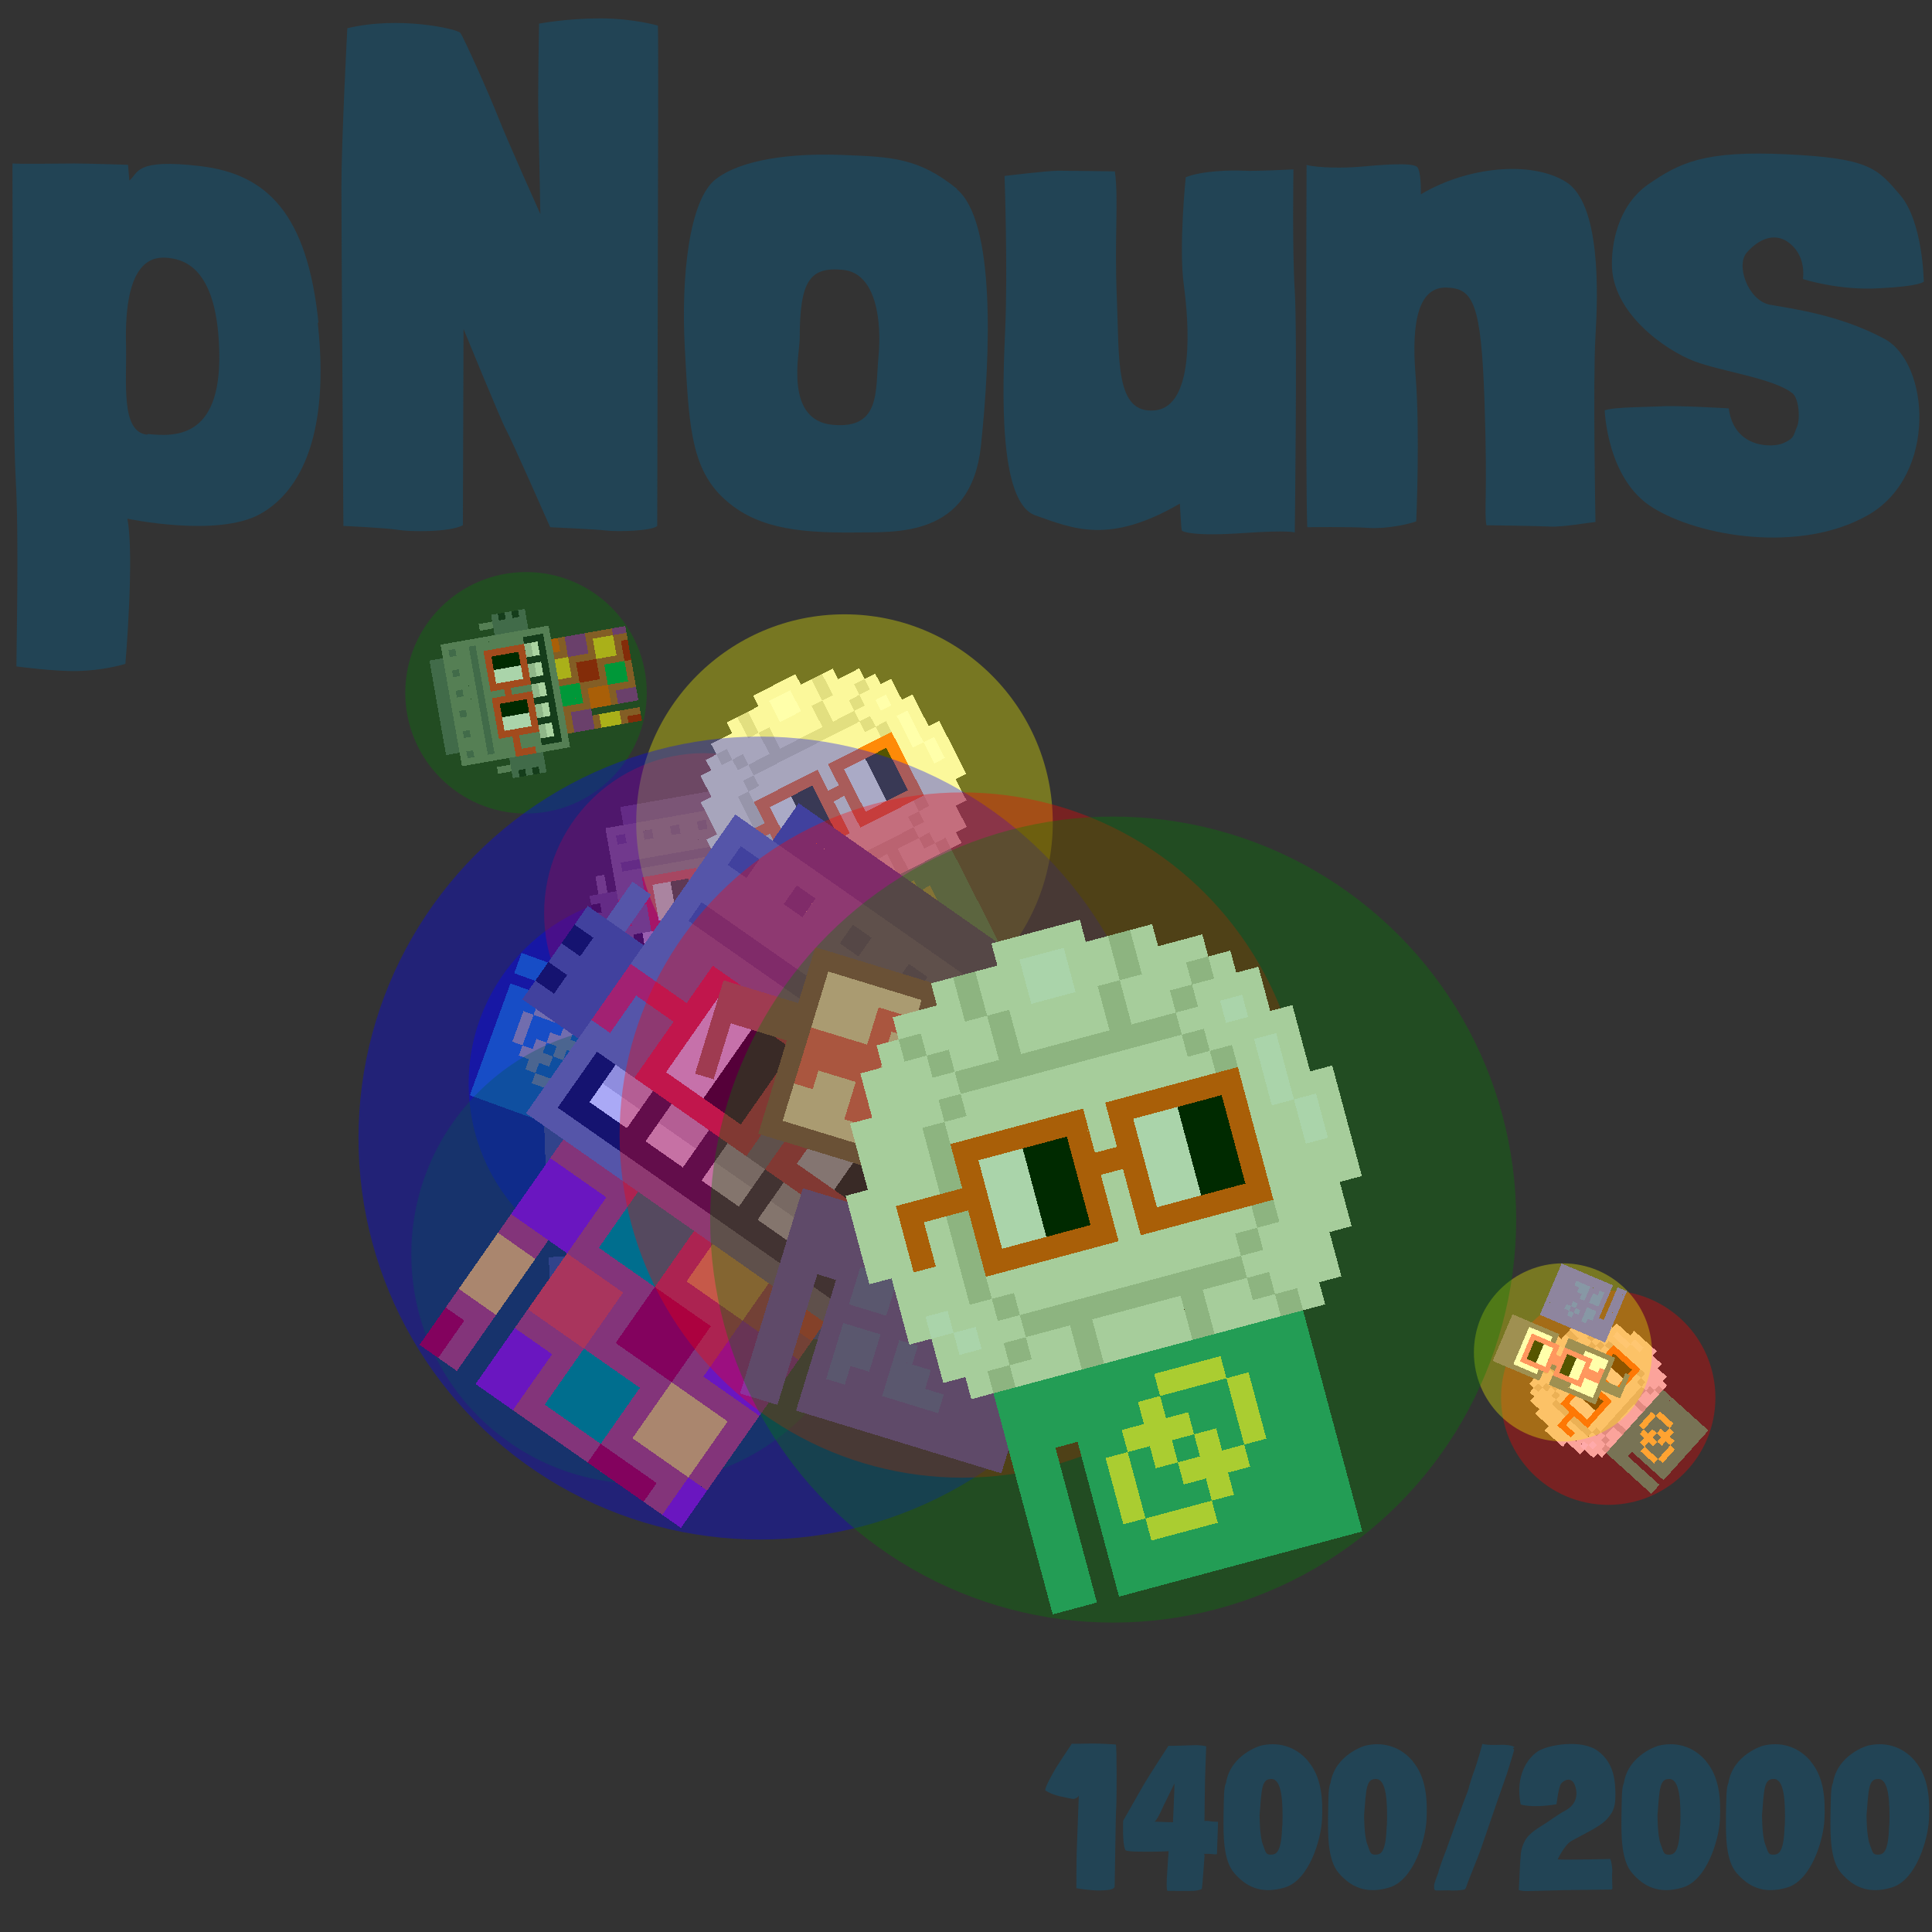 <svg viewBox="0 0 1024 1024"  xmlns="http://www.w3.org/2000/svg">
<rect x="0" y="0" width="1024" height="1024" fill="#333333" stroke="none"/>
<defs>
<g id="nouns1400" transform="scale(3.2)" shape-rendering="crispEdges">
<rect width="140" height="10" x="90" y="210" fill="#34ac80" /><rect width="140" height="10" x="90" y="220" fill="#34ac80" /><rect width="140" height="10" x="90" y="230" fill="#34ac80" /><rect width="140" height="10" x="90" y="240" fill="#34ac80" /><rect width="20" height="10" x="90" y="250" fill="#34ac80" /><rect width="110" height="10" x="120" y="250" fill="#34ac80" /><rect width="20" height="10" x="90" y="260" fill="#34ac80" /><rect width="110" height="10" x="120" y="260" fill="#34ac80" /><rect width="20" height="10" x="90" y="270" fill="#34ac80" /><rect width="110" height="10" x="120" y="270" fill="#34ac80" /><rect width="20" height="10" x="90" y="280" fill="#34ac80" /><rect width="110" height="10" x="120" y="280" fill="#34ac80" /><rect width="20" height="10" x="90" y="290" fill="#34ac80" /><rect width="110" height="10" x="120" y="290" fill="#34ac80" /><rect width="20" height="10" x="90" y="300" fill="#34ac80" /><rect width="110" height="10" x="120" y="300" fill="#34ac80" /><rect width="20" height="10" x="90" y="310" fill="#34ac80" /><rect width="110" height="10" x="120" y="310" fill="#34ac80" /><rect width="30" height="10" x="160" y="230" fill="#fff449" /><rect width="10" height="10" x="150" y="240" fill="#fff449" /><rect width="10" height="10" x="190" y="240" fill="#fff449" /><rect width="30" height="10" x="140" y="250" fill="#fff449" /><rect width="10" height="10" x="190" y="250" fill="#fff449" /><rect width="10" height="10" x="130" y="260" fill="#fff449" /><rect width="10" height="10" x="150" y="260" fill="#fff449" /><rect width="10" height="10" x="170" y="260" fill="#fff449" /><rect width="10" height="10" x="190" y="260" fill="#fff449" /><rect width="10" height="10" x="130" y="270" fill="#fff449" /><rect width="30" height="10" x="160" y="270" fill="#fff449" /><rect width="10" height="10" x="130" y="280" fill="#fff449" /><rect width="10" height="10" x="170" y="280" fill="#fff449" /><rect width="30" height="10" x="140" y="290" fill="#fff449" /><rect width="40" height="10" x="140" y="30" fill="#f9f5e9" /><rect width="10" height="10" x="110" y="40" fill="#f9f5e9" /><rect width="10" height="10" x="120" y="40" fill="#d4cfc0" /><rect width="20" height="10" x="130" y="40" fill="#f9f5e9" /><rect width="20" height="10" x="150" y="40" fill="#ffffff" /><rect width="20" height="10" x="170" y="40" fill="#f9f5e9" /><rect width="10" height="10" x="190" y="40" fill="#d4cfc0" /><rect width="10" height="10" x="200" y="40" fill="#f9f5e9" /><rect width="30" height="10" x="90" y="50" fill="#f9f5e9" /><rect width="10" height="10" x="120" y="50" fill="#d4cfc0" /><rect width="20" height="10" x="130" y="50" fill="#f9f5e9" /><rect width="20" height="10" x="150" y="50" fill="#ffffff" /><rect width="20" height="10" x="170" y="50" fill="#f9f5e9" /><rect width="10" height="10" x="190" y="50" fill="#d4cfc0" /><rect width="30" height="10" x="200" y="50" fill="#f9f5e9" /><rect width="10" height="10" x="80" y="60" fill="#f9f5e9" /><rect width="10" height="10" x="90" y="60" fill="#d4cfc0" /><rect width="30" height="10" x="100" y="60" fill="#f9f5e9" /><rect width="10" height="10" x="130" y="60" fill="#d4cfc0" /><rect width="40" height="10" x="140" y="60" fill="#f9f5e9" /><rect width="10" height="10" x="180" y="60" fill="#d4cfc0" /><rect width="30" height="10" x="190" y="60" fill="#f9f5e9" /><rect width="10" height="10" x="220" y="60" fill="#d4cfc0" /><rect width="10" height="10" x="230" y="60" fill="#f9f5e9" /><rect width="30" height="10" x="70" y="70" fill="#f9f5e9" /><rect width="10" height="10" x="100" y="70" fill="#d4cfc0" /><rect width="20" height="10" x="110" y="70" fill="#f9f5e9" /><rect width="10" height="10" x="130" y="70" fill="#d4cfc0" /><rect width="40" height="10" x="140" y="70" fill="#f9f5e9" /><rect width="10" height="10" x="180" y="70" fill="#d4cfc0" /><rect width="20" height="10" x="190" y="70" fill="#f9f5e9" /><rect width="10" height="10" x="210" y="70" fill="#d4cfc0" /><rect width="30" height="10" x="220" y="70" fill="#f9f5e9" /><rect width="40" height="10" x="70" y="80" fill="#f9f5e9" /><rect width="100" height="10" x="110" y="80" fill="#d4cfc0" /><rect width="20" height="10" x="210" y="80" fill="#f9f5e9" /><rect width="10" height="10" x="230" y="80" fill="#ffffff" /><rect width="10" height="10" x="240" y="80" fill="#f9f5e9" /><rect width="40" height="10" x="60" y="90" fill="#f9f5e9" /><rect width="10" height="10" x="100" y="90" fill="#d4cfc0" /><rect width="100" height="10" x="110" y="90" fill="#f9f5e9" /><rect width="10" height="10" x="210" y="90" fill="#d4cfc0" /><rect width="40" height="10" x="220" y="90" fill="#f9f5e9" /><rect width="30" height="10" x="60" y="100" fill="#f9f5e9" /><rect width="10" height="10" x="90" y="100" fill="#d4cfc0" /><rect width="120" height="10" x="100" y="100" fill="#f9f5e9" /><rect width="10" height="10" x="220" y="100" fill="#d4cfc0" /><rect width="10" height="10" x="230" y="100" fill="#f9f5e9" /><rect width="10" height="10" x="240" y="100" fill="#ffffff" /><rect width="10" height="10" x="250" y="100" fill="#f9f5e9" /><rect width="30" height="10" x="60" y="110" fill="#f9f5e9" /><rect width="10" height="10" x="90" y="110" fill="#d4cfc0" /><rect width="120" height="10" x="100" y="110" fill="#f9f5e9" /><rect width="10" height="10" x="220" y="110" fill="#d4cfc0" /><rect width="10" height="10" x="230" y="110" fill="#f9f5e9" /><rect width="10" height="10" x="240" y="110" fill="#ffffff" /><rect width="10" height="10" x="250" y="110" fill="#f9f5e9" /><rect width="40" height="10" x="50" y="120" fill="#f9f5e9" /><rect width="10" height="10" x="90" y="120" fill="#d4cfc0" /><rect width="120" height="10" x="100" y="120" fill="#f9f5e9" /><rect width="10" height="10" x="220" y="120" fill="#d4cfc0" /><rect width="10" height="10" x="230" y="120" fill="#f9f5e9" /><rect width="10" height="10" x="240" y="120" fill="#ffffff" /><rect width="20" height="10" x="250" y="120" fill="#f9f5e9" /><rect width="40" height="10" x="50" y="130" fill="#f9f5e9" /><rect width="10" height="10" x="90" y="130" fill="#d4cfc0" /><rect width="120" height="10" x="100" y="130" fill="#f9f5e9" /><rect width="10" height="10" x="220" y="130" fill="#d4cfc0" /><rect width="20" height="10" x="230" y="130" fill="#f9f5e9" /><rect width="10" height="10" x="250" y="130" fill="#ffffff" /><rect width="10" height="10" x="260" y="130" fill="#f9f5e9" /><rect width="40" height="10" x="50" y="140" fill="#f9f5e9" /><rect width="10" height="10" x="90" y="140" fill="#d4cfc0" /><rect width="120" height="10" x="100" y="140" fill="#f9f5e9" /><rect width="10" height="10" x="220" y="140" fill="#d4cfc0" /><rect width="20" height="10" x="230" y="140" fill="#f9f5e9" /><rect width="10" height="10" x="250" y="140" fill="#ffffff" /><rect width="10" height="10" x="260" y="140" fill="#f9f5e9" /><rect width="40" height="10" x="50" y="150" fill="#f9f5e9" /><rect width="10" height="10" x="90" y="150" fill="#d4cfc0" /><rect width="120" height="10" x="100" y="150" fill="#f9f5e9" /><rect width="10" height="10" x="220" y="150" fill="#d4cfc0" /><rect width="40" height="10" x="230" y="150" fill="#f9f5e9" /><rect width="30" height="10" x="60" y="160" fill="#f9f5e9" /><rect width="10" height="10" x="90" y="160" fill="#d4cfc0" /><rect width="120" height="10" x="100" y="160" fill="#f9f5e9" /><rect width="10" height="10" x="220" y="160" fill="#d4cfc0" /><rect width="40" height="10" x="230" y="160" fill="#f9f5e9" /><rect width="30" height="10" x="60" y="170" fill="#f9f5e9" /><rect width="10" height="10" x="90" y="170" fill="#d4cfc0" /><rect width="120" height="10" x="100" y="170" fill="#f9f5e9" /><rect width="10" height="10" x="220" y="170" fill="#d4cfc0" /><rect width="30" height="10" x="230" y="170" fill="#f9f5e9" /><rect width="10" height="10" x="60" y="180" fill="#f9f5e9" /><rect width="10" height="10" x="70" y="180" fill="#ffffff" /><rect width="20" height="10" x="80" y="180" fill="#f9f5e9" /><rect width="10" height="10" x="100" y="180" fill="#d4cfc0" /><rect width="100" height="10" x="110" y="180" fill="#f9f5e9" /><rect width="10" height="10" x="210" y="180" fill="#d4cfc0" /><rect width="40" height="10" x="220" y="180" fill="#f9f5e9" /><rect width="10" height="10" x="70" y="190" fill="#f9f5e9" /><rect width="10" height="10" x="80" y="190" fill="#ffffff" /><rect width="20" height="10" x="90" y="190" fill="#f9f5e9" /><rect width="100" height="10" x="110" y="190" fill="#d4cfc0" /><rect width="40" height="10" x="210" y="190" fill="#f9f5e9" /><rect width="30" height="10" x="70" y="200" fill="#f9f5e9" /><rect width="10" height="10" x="100" y="200" fill="#d4cfc0" /><rect width="20" height="10" x="110" y="200" fill="#f9f5e9" /><rect width="10" height="10" x="130" y="200" fill="#d4cfc0" /><rect width="40" height="10" x="140" y="200" fill="#f9f5e9" /><rect width="10" height="10" x="180" y="200" fill="#d4cfc0" /><rect width="20" height="10" x="190" y="200" fill="#f9f5e9" /><rect width="10" height="10" x="210" y="200" fill="#d4cfc0" /><rect width="30" height="10" x="220" y="200" fill="#f9f5e9" /><rect width="10" height="10" x="80" y="210" fill="#f9f5e9" /><rect width="10" height="10" x="90" y="210" fill="#d4cfc0" /><rect width="30" height="10" x="100" y="210" fill="#f9f5e9" /><rect width="10" height="10" x="130" y="210" fill="#d4cfc0" /><rect width="40" height="10" x="140" y="210" fill="#f9f5e9" /><rect width="10" height="10" x="180" y="210" fill="#d4cfc0" /><rect width="30" height="10" x="190" y="210" fill="#f9f5e9" /><rect width="10" height="10" x="220" y="210" fill="#d4cfc0" /><rect width="10" height="10" x="230" y="210" fill="#f9f5e9" /><rect width="60" height="10" x="100" y="110" fill="#fe500c" /><rect width="60" height="10" x="170" y="110" fill="#fe500c" /><rect width="10" height="10" x="100" y="120" fill="#fe500c" /><rect width="20" height="10" x="110" y="120" fill="#ffffff" /><rect width="20" height="10" x="130" y="120" fill="#000000" /><rect width="10" height="10" x="150" y="120" fill="#fe500c" /><rect width="10" height="10" x="170" y="120" fill="#fe500c" /><rect width="20" height="10" x="180" y="120" fill="#ffffff" /><rect width="20" height="10" x="200" y="120" fill="#000000" /><rect width="10" height="10" x="220" y="120" fill="#fe500c" /><rect width="40" height="10" x="70" y="130" fill="#fe500c" /><rect width="20" height="10" x="110" y="130" fill="#ffffff" /><rect width="20" height="10" x="130" y="130" fill="#000000" /><rect width="30" height="10" x="150" y="130" fill="#fe500c" /><rect width="20" height="10" x="180" y="130" fill="#ffffff" /><rect width="20" height="10" x="200" y="130" fill="#000000" /><rect width="10" height="10" x="220" y="130" fill="#fe500c" /><rect width="10" height="10" x="70" y="140" fill="#fe500c" /><rect width="10" height="10" x="100" y="140" fill="#fe500c" /><rect width="20" height="10" x="110" y="140" fill="#ffffff" /><rect width="20" height="10" x="130" y="140" fill="#000000" /><rect width="10" height="10" x="150" y="140" fill="#fe500c" /><rect width="10" height="10" x="170" y="140" fill="#fe500c" /><rect width="20" height="10" x="180" y="140" fill="#ffffff" /><rect width="20" height="10" x="200" y="140" fill="#000000" /><rect width="10" height="10" x="220" y="140" fill="#fe500c" /><rect width="10" height="10" x="70" y="150" fill="#fe500c" /><rect width="10" height="10" x="100" y="150" fill="#fe500c" /><rect width="20" height="10" x="110" y="150" fill="#ffffff" /><rect width="20" height="10" x="130" y="150" fill="#000000" /><rect width="10" height="10" x="150" y="150" fill="#fe500c" /><rect width="10" height="10" x="170" y="150" fill="#fe500c" /><rect width="20" height="10" x="180" y="150" fill="#ffffff" /><rect width="20" height="10" x="200" y="150" fill="#000000" /><rect width="10" height="10" x="220" y="150" fill="#fe500c" /><rect width="60" height="10" x="100" y="160" fill="#fe500c" /><rect width="60" height="10" x="170" y="160" fill="#fe500c" />
</g>
<g id="nouns1401" transform="scale(3.2)" shape-rendering="crispEdges">
<rect width="140" height="10" x="90" y="210" fill="#c54e38" /><rect width="140" height="10" x="90" y="220" fill="#c54e38" /><rect width="140" height="10" x="90" y="230" fill="#c54e38" /><rect width="140" height="10" x="90" y="240" fill="#c54e38" /><rect width="20" height="10" x="90" y="250" fill="#c54e38" /><rect width="110" height="10" x="120" y="250" fill="#c54e38" /><rect width="20" height="10" x="90" y="260" fill="#c54e38" /><rect width="110" height="10" x="120" y="260" fill="#c54e38" /><rect width="20" height="10" x="90" y="270" fill="#c54e38" /><rect width="110" height="10" x="120" y="270" fill="#c54e38" /><rect width="20" height="10" x="90" y="280" fill="#c54e38" /><rect width="110" height="10" x="120" y="280" fill="#c54e38" /><rect width="20" height="10" x="90" y="290" fill="#c54e38" /><rect width="110" height="10" x="120" y="290" fill="#c54e38" /><rect width="20" height="10" x="90" y="300" fill="#c54e38" /><rect width="110" height="10" x="120" y="300" fill="#c54e38" /><rect width="20" height="10" x="90" y="310" fill="#c54e38" /><rect width="110" height="10" x="120" y="310" fill="#c54e38" /><rect width="30" height="10" x="130" y="210" fill="#00a556" /><rect width="30" height="10" x="170" y="210" fill="#ffc925" /><rect width="20" height="10" x="210" y="210" fill="#fe500c" /><rect width="30" height="10" x="90" y="220" fill="#9f21a0" /><rect width="30" height="10" x="130" y="220" fill="#00a556" /><rect width="30" height="10" x="170" y="220" fill="#ffc925" /><rect width="30" height="10" x="90" y="230" fill="#9f21a0" /><rect width="30" height="10" x="130" y="230" fill="#00a556" /><rect width="30" height="10" x="200" y="230" fill="#9f21a0" /><rect width="30" height="10" x="90" y="240" fill="#9f21a0" /><rect width="30" height="10" x="160" y="240" fill="#c5030e" /><rect width="30" height="10" x="200" y="240" fill="#9f21a0" /><rect width="30" height="10" x="120" y="250" fill="#fe500c" /><rect width="30" height="10" x="160" y="250" fill="#c5030e" /><rect width="30" height="10" x="200" y="250" fill="#9f21a0" /><rect width="20" height="10" x="90" y="260" fill="#ffc925" /><rect width="30" height="10" x="120" y="260" fill="#fe500c" /><rect width="30" height="10" x="160" y="260" fill="#c5030e" /><rect width="20" height="10" x="90" y="270" fill="#ffc925" /><rect width="30" height="10" x="120" y="270" fill="#fe500c" /><rect width="30" height="10" x="190" y="270" fill="#ffc925" /><rect width="20" height="10" x="90" y="280" fill="#ffc925" /><rect width="30" height="10" x="150" y="280" fill="#00a556" /><rect width="30" height="10" x="190" y="280" fill="#ffc925" /><rect width="20" height="10" x="120" y="290" fill="#9f21a0" /><rect width="30" height="10" x="150" y="290" fill="#00a556" /><rect width="30" height="10" x="190" y="290" fill="#ffc925" /><rect width="10" height="10" x="90" y="300" fill="#c5030e" /><rect width="20" height="10" x="120" y="300" fill="#9f21a0" /><rect width="30" height="10" x="150" y="300" fill="#00a556" /><rect width="10" height="10" x="220" y="300" fill="#9f21a0" /><rect width="10" height="10" x="90" y="310" fill="#c5030e" /><rect width="20" height="10" x="120" y="310" fill="#9f21a0" /><rect width="30" height="10" x="180" y="310" fill="#c5030e" /><rect width="10" height="10" x="220" y="310" fill="#9f21a0" /><rect width="140" height="10" x="90" y="30" fill="#62616d" /><rect width="140" height="10" x="90" y="40" fill="#62616d" /><rect width="180" height="10" x="70" y="50" fill="#807f7e" /><rect width="10" height="10" x="70" y="60" fill="#807f7e" /><rect width="10" height="10" x="80" y="60" fill="#62616d" /><rect width="20" height="10" x="90" y="60" fill="#807f7e" /><rect width="10" height="10" x="110" y="60" fill="#62616d" /><rect width="20" height="10" x="120" y="60" fill="#807f7e" /><rect width="10" height="10" x="140" y="60" fill="#62616d" /><rect width="20" height="10" x="150" y="60" fill="#807f7e" /><rect width="10" height="10" x="170" y="60" fill="#62616d" /><rect width="20" height="10" x="180" y="60" fill="#807f7e" /><rect width="10" height="10" x="200" y="60" fill="#62616d" /><rect width="20" height="10" x="210" y="60" fill="#807f7e" /><rect width="10" height="10" x="230" y="60" fill="#62616d" /><rect width="10" height="10" x="240" y="60" fill="#807f7e" /><rect width="180" height="10" x="70" y="70" fill="#807f7e" /><rect width="180" height="10" x="70" y="80" fill="#807f7e" /><rect width="10" height="10" x="70" y="90" fill="#807f7e" /><rect width="160" height="10" x="80" y="90" fill="#62616d" /><rect width="10" height="10" x="240" y="90" fill="#807f7e" /><rect width="10" height="10" x="50" y="100" fill="#807f7e" /><rect width="180" height="10" x="70" y="100" fill="#807f7e" /><rect width="10" height="10" x="50" y="110" fill="#807f7e" /><rect width="180" height="10" x="70" y="110" fill="#807f7e" /><rect width="10" height="10" x="260" y="110" fill="#807f7e" /><rect width="30" height="10" x="40" y="120" fill="#62616d" /><rect width="180" height="10" x="70" y="120" fill="#807f7e" /><rect width="10" height="10" x="260" y="120" fill="#807f7e" /><rect width="10" height="10" x="40" y="130" fill="#1f1d29" /><rect width="20" height="10" x="50" y="130" fill="#62616d" /><rect width="180" height="10" x="70" y="130" fill="#807f7e" /><rect width="30" height="10" x="250" y="130" fill="#62616d" /><rect width="30" height="10" x="40" y="140" fill="#62616d" /><rect width="180" height="10" x="70" y="140" fill="#807f7e" /><rect width="20" height="10" x="250" y="140" fill="#62616d" /><rect width="10" height="10" x="270" y="140" fill="#1f1d29" /><rect width="10" height="10" x="40" y="150" fill="#1f1d29" /><rect width="20" height="10" x="50" y="150" fill="#62616d" /><rect width="180" height="10" x="70" y="150" fill="#807f7e" /><rect width="30" height="10" x="250" y="150" fill="#62616d" /><rect width="30" height="10" x="40" y="160" fill="#62616d" /><rect width="180" height="10" x="70" y="160" fill="#807f7e" /><rect width="20" height="10" x="250" y="160" fill="#62616d" /><rect width="10" height="10" x="270" y="160" fill="#1f1d29" /><rect width="10" height="10" x="70" y="170" fill="#807f7e" /><rect width="10" height="10" x="80" y="170" fill="#1f1d29" /><rect width="20" height="10" x="90" y="170" fill="#d7d3cd" /><rect width="10" height="10" x="110" y="170" fill="#1f1d29" /><rect width="20" height="10" x="120" y="170" fill="#d7d3cd" /><rect width="10" height="10" x="140" y="170" fill="#1f1d29" /><rect width="20" height="10" x="150" y="170" fill="#d7d3cd" /><rect width="10" height="10" x="170" y="170" fill="#1f1d29" /><rect width="20" height="10" x="180" y="170" fill="#d7d3cd" /><rect width="10" height="10" x="200" y="170" fill="#1f1d29" /><rect width="20" height="10" x="210" y="170" fill="#d7d3cd" /><rect width="10" height="10" x="230" y="170" fill="#1f1d29" /><rect width="10" height="10" x="240" y="170" fill="#807f7e" /><rect width="30" height="10" x="250" y="170" fill="#62616d" /><rect width="10" height="10" x="70" y="180" fill="#807f7e" /><rect width="10" height="10" x="80" y="180" fill="#1f1d29" /><rect width="20" height="10" x="90" y="180" fill="#fffdf2" /><rect width="10" height="10" x="110" y="180" fill="#1f1d29" /><rect width="20" height="10" x="120" y="180" fill="#fffdf2" /><rect width="10" height="10" x="140" y="180" fill="#1f1d29" /><rect width="20" height="10" x="150" y="180" fill="#fffdf2" /><rect width="10" height="10" x="170" y="180" fill="#1f1d29" /><rect width="20" height="10" x="180" y="180" fill="#fffdf2" /><rect width="10" height="10" x="200" y="180" fill="#1f1d29" /><rect width="20" height="10" x="210" y="180" fill="#fffdf2" /><rect width="10" height="10" x="230" y="180" fill="#1f1d29" /><rect width="10" height="10" x="240" y="180" fill="#807f7e" /><rect width="10" height="10" x="70" y="190" fill="#807f7e" /><rect width="160" height="10" x="80" y="190" fill="#1f1d29" /><rect width="10" height="10" x="240" y="190" fill="#807f7e" /><rect width="180" height="10" x="70" y="200" fill="#807f7e" /><rect width="60" height="10" x="100" y="110" fill="#f3322c" /><rect width="60" height="10" x="170" y="110" fill="#f3322c" /><rect width="10" height="10" x="100" y="120" fill="#f3322c" /><rect width="20" height="10" x="110" y="120" fill="#ffffff" /><rect width="20" height="10" x="130" y="120" fill="#000000" /><rect width="10" height="10" x="150" y="120" fill="#f3322c" /><rect width="10" height="10" x="170" y="120" fill="#f3322c" /><rect width="20" height="10" x="180" y="120" fill="#ffffff" /><rect width="20" height="10" x="200" y="120" fill="#000000" /><rect width="10" height="10" x="220" y="120" fill="#f3322c" /><rect width="40" height="10" x="70" y="130" fill="#f3322c" /><rect width="20" height="10" x="110" y="130" fill="#ffffff" /><rect width="20" height="10" x="130" y="130" fill="#000000" /><rect width="30" height="10" x="150" y="130" fill="#f3322c" /><rect width="20" height="10" x="180" y="130" fill="#ffffff" /><rect width="20" height="10" x="200" y="130" fill="#000000" /><rect width="10" height="10" x="220" y="130" fill="#f3322c" /><rect width="10" height="10" x="70" y="140" fill="#f3322c" /><rect width="10" height="10" x="100" y="140" fill="#f3322c" /><rect width="20" height="10" x="110" y="140" fill="#ffffff" /><rect width="20" height="10" x="130" y="140" fill="#000000" /><rect width="10" height="10" x="150" y="140" fill="#f3322c" /><rect width="10" height="10" x="170" y="140" fill="#f3322c" /><rect width="20" height="10" x="180" y="140" fill="#ffffff" /><rect width="20" height="10" x="200" y="140" fill="#000000" /><rect width="10" height="10" x="220" y="140" fill="#f3322c" /><rect width="10" height="10" x="70" y="150" fill="#f3322c" /><rect width="10" height="10" x="100" y="150" fill="#f3322c" /><rect width="20" height="10" x="110" y="150" fill="#ffffff" /><rect width="20" height="10" x="130" y="150" fill="#000000" /><rect width="10" height="10" x="150" y="150" fill="#f3322c" /><rect width="10" height="10" x="170" y="150" fill="#f3322c" /><rect width="20" height="10" x="180" y="150" fill="#ffffff" /><rect width="20" height="10" x="200" y="150" fill="#000000" /><rect width="10" height="10" x="220" y="150" fill="#f3322c" /><rect width="60" height="10" x="100" y="160" fill="#f3322c" /><rect width="60" height="10" x="170" y="160" fill="#f3322c" />
</g>
<g id="nouns1402" transform="scale(3.2)" shape-rendering="crispEdges">
<rect width="140" height="10" x="90" y="210" fill="#5648ed" /><rect width="140" height="10" x="90" y="220" fill="#5648ed" /><rect width="140" height="10" x="90" y="230" fill="#5648ed" /><rect width="140" height="10" x="90" y="240" fill="#5648ed" /><rect width="20" height="10" x="90" y="250" fill="#5648ed" /><rect width="110" height="10" x="120" y="250" fill="#5648ed" /><rect width="20" height="10" x="90" y="260" fill="#5648ed" /><rect width="110" height="10" x="120" y="260" fill="#5648ed" /><rect width="20" height="10" x="90" y="270" fill="#5648ed" /><rect width="110" height="10" x="120" y="270" fill="#5648ed" /><rect width="20" height="10" x="90" y="280" fill="#5648ed" /><rect width="110" height="10" x="120" y="280" fill="#5648ed" /><rect width="20" height="10" x="90" y="290" fill="#5648ed" /><rect width="110" height="10" x="120" y="290" fill="#5648ed" /><rect width="20" height="10" x="90" y="300" fill="#5648ed" /><rect width="110" height="10" x="120" y="300" fill="#5648ed" /><rect width="20" height="10" x="90" y="310" fill="#5648ed" /><rect width="110" height="10" x="120" y="310" fill="#5648ed" /><rect width="10" height="10" x="140" y="230" fill="#4b65f7" /><rect width="10" height="10" x="170" y="230" fill="#4b65f7" /><rect width="20" height="10" x="130" y="240" fill="#4b65f7" /><rect width="10" height="10" x="160" y="240" fill="#4b65f7" /><rect width="10" height="10" x="180" y="240" fill="#4b65f7" /><rect width="20" height="10" x="130" y="250" fill="#4b65f7" /><rect width="10" height="10" x="170" y="250" fill="#4b65f7" /><rect width="20" height="10" x="130" y="270" fill="#4b65f7" /><rect width="10" height="10" x="160" y="270" fill="#4b65f7" /><rect width="20" height="10" x="130" y="280" fill="#4b65f7" /><rect width="20" height="10" x="160" y="280" fill="#4b65f7" /><rect width="10" height="10" x="130" y="290" fill="#4b65f7" /><rect width="30" height="10" x="160" y="290" fill="#4b65f7" /><rect width="100" height="10" x="60" y="90" fill="#6f597a" /><rect width="100" height="10" x="180" y="90" fill="#6f597a" /><rect width="10" height="10" x="60" y="100" fill="#6f597a" /><rect width="50" height="10" x="70" y="100" fill="#ffffff" /><rect width="40" height="10" x="120" y="100" fill="#6f597a" /><rect width="10" height="10" x="180" y="100" fill="#6f597a" /><rect width="50" height="10" x="190" y="100" fill="#ffffff" /><rect width="40" height="10" x="240" y="100" fill="#6f597a" /><rect width="10" height="10" x="60" y="110" fill="#6f597a" /><rect width="50" height="10" x="70" y="110" fill="#ffffff" /><rect width="40" height="10" x="120" y="110" fill="#6f597a" /><rect width="10" height="10" x="180" y="110" fill="#6f597a" /><rect width="50" height="10" x="190" y="110" fill="#ffffff" /><rect width="40" height="10" x="240" y="110" fill="#6f597a" /><rect width="50" height="10" x="20" y="120" fill="#6f597a" /><rect width="50" height="10" x="70" y="120" fill="#ffffff" /><rect width="70" height="10" x="120" y="120" fill="#6f597a" /><rect width="50" height="10" x="190" y="120" fill="#ffffff" /><rect width="40" height="10" x="240" y="120" fill="#6f597a" /><rect width="50" height="10" x="20" y="130" fill="#6f597a" /><rect width="50" height="10" x="70" y="130" fill="#ffffff" /><rect width="70" height="10" x="120" y="130" fill="#6f597a" /><rect width="50" height="10" x="190" y="130" fill="#ffffff" /><rect width="40" height="10" x="240" y="130" fill="#6f597a" /><rect width="10" height="10" x="20" y="140" fill="#6f597a" /><rect width="10" height="10" x="60" y="140" fill="#6f597a" /><rect width="50" height="10" x="70" y="140" fill="#ffffff" /><rect width="40" height="10" x="120" y="140" fill="#6f597a" /><rect width="10" height="10" x="180" y="140" fill="#6f597a" /><rect width="50" height="10" x="190" y="140" fill="#ffffff" /><rect width="40" height="10" x="240" y="140" fill="#6f597a" /><rect width="10" height="10" x="20" y="150" fill="#6f597a" /><rect width="10" height="10" x="60" y="150" fill="#6f597a" /><rect width="50" height="10" x="70" y="150" fill="#ffffff" /><rect width="40" height="10" x="120" y="150" fill="#6f597a" /><rect width="10" height="10" x="180" y="150" fill="#6f597a" /><rect width="50" height="10" x="190" y="150" fill="#ffffff" /><rect width="40" height="10" x="240" y="150" fill="#6f597a" /><rect width="10" height="10" x="20" y="160" fill="#6f597a" /><rect width="10" height="10" x="60" y="160" fill="#6f597a" /><rect width="50" height="10" x="70" y="160" fill="#ffffff" /><rect width="40" height="10" x="120" y="160" fill="#6f597a" /><rect width="10" height="10" x="180" y="160" fill="#6f597a" /><rect width="50" height="10" x="190" y="160" fill="#ffffff" /><rect width="40" height="10" x="240" y="160" fill="#6f597a" /><rect width="10" height="10" x="60" y="170" fill="#6f597a" /><rect width="50" height="10" x="70" y="170" fill="#ffffff" /><rect width="40" height="10" x="120" y="170" fill="#6f597a" /><rect width="10" height="10" x="180" y="170" fill="#6f597a" /><rect width="50" height="10" x="190" y="170" fill="#ffffff" /><rect width="40" height="10" x="240" y="170" fill="#6f597a" /><rect width="100" height="10" x="60" y="180" fill="#6f597a" /><rect width="100" height="10" x="180" y="180" fill="#6f597a" /><rect width="60" height="10" x="100" y="110" fill="#ff638d" /><rect width="60" height="10" x="170" y="110" fill="#ff638d" /><rect width="10" height="10" x="100" y="120" fill="#ff638d" /><rect width="20" height="10" x="110" y="120" fill="#ffffff" /><rect width="20" height="10" x="130" y="120" fill="#000000" /><rect width="10" height="10" x="150" y="120" fill="#ff638d" /><rect width="10" height="10" x="170" y="120" fill="#ff638d" /><rect width="20" height="10" x="180" y="120" fill="#ffffff" /><rect width="20" height="10" x="200" y="120" fill="#000000" /><rect width="10" height="10" x="220" y="120" fill="#ff638d" /><rect width="40" height="10" x="70" y="130" fill="#ff638d" /><rect width="20" height="10" x="110" y="130" fill="#ffffff" /><rect width="20" height="10" x="130" y="130" fill="#000000" /><rect width="30" height="10" x="150" y="130" fill="#ff638d" /><rect width="20" height="10" x="180" y="130" fill="#ffffff" /><rect width="20" height="10" x="200" y="130" fill="#000000" /><rect width="10" height="10" x="220" y="130" fill="#ff638d" /><rect width="40" height="10" x="70" y="140" fill="#ff638d" /><rect width="20" height="10" x="110" y="140" fill="#ffffff" /><rect width="20" height="10" x="130" y="140" fill="#000000" /><rect width="30" height="10" x="150" y="140" fill="#ff638d" /><rect width="20" height="10" x="180" y="140" fill="#ffffff" /><rect width="20" height="10" x="200" y="140" fill="#000000" /><rect width="10" height="10" x="220" y="140" fill="#ff638d" /><rect width="10" height="10" x="70" y="150" fill="#ff638d" /><rect width="10" height="10" x="100" y="150" fill="#ff638d" /><rect width="20" height="10" x="110" y="150" fill="#ffffff" /><rect width="20" height="10" x="130" y="150" fill="#000000" /><rect width="10" height="10" x="150" y="150" fill="#ff638d" /><rect width="10" height="10" x="170" y="150" fill="#ff638d" /><rect width="20" height="10" x="180" y="150" fill="#ffffff" /><rect width="20" height="10" x="200" y="150" fill="#000000" /><rect width="10" height="10" x="220" y="150" fill="#ff638d" /><rect width="60" height="10" x="100" y="160" fill="#ff638d" /><rect width="60" height="10" x="170" y="160" fill="#ff638d" />
</g>
<g x_x="x" id="circles1400"><g x_x="x" transform="translate(102,204) scale(0.8)"><g x_x="x"><use href="#nouns1400" transform="translate(873 606) scale(0.126) rotate(312,512,512)"/>
<circle cx="938" cy="671" r="71" fill="red" opacity="0.333"/>
</g>
<g x_x="x"><use href="#nouns1401" transform="translate(148 131) scale(0.142) rotate(260,512,512)"/>
<circle cx="221" cy="204" r="80" fill="green" opacity="0.333"/>
</g>
<g x_x="x"><use href="#nouns1402" transform="translate(854 587) scale(0.105) rotate(203,512,512)"/>
<circle cx="908" cy="641" r="59" fill="yellow" opacity="0.333"/>
</g>
<g x_x="x"><use href="#nouns1400" transform="translate(194 348) scale(0.224) rotate(470,512,512)"/>
<circle cx="309" cy="463" r="126" fill="blue" opacity="0.333"/>
</g>
<g x_x="x"><use href="#nouns1401" transform="translate(242 253) scale(0.189) rotate(350,512,512)"/>
<circle cx="339" cy="350" r="106" fill="red" opacity="0.333"/>
</g>
<g x_x="x"><use href="#nouns1402" transform="translate(158 437) scale(0.271) rotate(268,512,512)"/>
<circle cx="297" cy="576" r="152" fill="green" opacity="0.333"/>
</g>
<g x_x="x"><use href="#nouns1400" transform="translate(306 164) scale(0.246) rotate(333,512,512)"/>
<circle cx="432" cy="290" r="138" fill="yellow" opacity="0.333"/>
</g>
<g x_x="x"><use href="#nouns1401" transform="translate(134 257) scale(0.472) rotate(395,512,512)"/>
<circle cx="376" cy="499" r="266" fill="blue" opacity="0.333"/>
</g>
<g x_x="x"><use href="#nouns1402" transform="translate(303 290) scale(0.404) rotate(377,512,512)"/>
<circle cx="510" cy="497" r="227" fill="red" opacity="0.333"/>
</g>
<g x_x="x"><use href="#nouns1400" transform="translate(367 310) scale(0.474) rotate(345,512,512)"/>
<circle cx="610" cy="553" r="267" fill="green" opacity="0.333"/>
</g>
</g>
<g x_x="x" fill="#224455" transform="scale(0.348)"><path d="M485 491 c-17 -165 -78 -226 -180 -238 -101 -12 -94 11 -108 22 l-2 -24 s-60 -2 -82 -2 -81 1 -94 0 c0 0 0 395 5 482 5 86 1 257 1 284 0 0 59 8 94 7 s63 -8 72 -11 c0 0 14 -165 3 -221 0 0 137 29 202 -7 s106 -127 88 -291 Zm-261 171 c-40 -4 -31 -78 -32 -134 -4 -135 42 -138 66 -135 24 3 74 17 76 146 2 130 -69 126 -109 122 Z"/>
<path d="M31 43 s-9 170 -9 243 3 503 3 515 c0 0 65 3 83 6 s78 4 99 -7 c0 0 1 -286 1 -299 0 0 58 142 65 154 s67 148 67 148 c0 0 69 3 85 5 s70 1 78 -7 c0 0 1 -404 1 -434 s1 -316 0 -328 c0 0 -37 -11 -88 -11 s-93 8 -93 8 c0 0 -2 109 -1 145 s3 145 3 145 c0 0 -52 -116 -64 -147 s-53 -123 -58 -129 S110 24 31 43 Z" transform="translate(498 0)"/>
<path d="M434 288 c-59 -48 -100 -49 -175 -52 -75 -3 -153 6 -193 37 -40 31 -53 147 -47 257 6 110 8 179 56 226 48 47 111 56 204 55 60 -1 176 9 191 -132 15 -141 22 -343 -37 -391 Zm-120 255 c-5 52 4 111 -70 104 -74 -7 -50 -110 -50 -131 0 -88 15 -110 66 -105 51 5 59 79 54 132 Z" transform="translate(1024 0)"/>
<path d="M8 268 s5 143 1 233 -11 264 46 284 112 45 220 -18 c0 0 2 39 3 41 s19 9 92 4 80 -1 80 -1 c0 0 4 -306 0 -368 s-2 -185 -2 -185 c0 0 -58 3 -76 2 s-64 0 -88 10 c0 0 -11 105 -3 164 s17 185 -44 191 -54 -77 -58 -171 3 -149 -3 -193 c0 0 -69 -1 -86 -1 s-82 8 -82 8 Z" transform="translate(1522 0)"/>
<path d="M7 251 s-2 467 1 552 c0 0 65 -1 93 1 s63 -6 73 -10 c0 0 6 -136 -1 -222 s6 -135 47 -134 53 24 58 174 -1 165 3 188 c0 0 78 1 97 2 s58 -6 69 -7 c0 0 -4 -217 0 -283 s8 -202 -45 -235 -151 -23 -221 19 c0 0 1 -32 -5 -41 s-64 -3 -88 -1 -63 2 -82 -3 Z" transform="translate(1983 0)"/>
<path d="M5 624 s3 106 73 149 c70 44 225 71 329 11 105 -61 93 -231 24 -268 -69 -37 -142 -46 -175 -52 -33 -7 -52 -61 -34 -80 18 -20 39 -28 58 -18 19 11 30 32 27 59 0 0 55 18 117 14 62 -3 67 -10 67 -10 0 0 -1 -91 -36 -132 -35 -41 -47 -56 -173 -62 -126 -6 -163 13 -211 46 -48 34 -55 94 -55 120 -1 76 83 133 125 149 s121 26 150 49 c10 8 12 39 7 51 -6 13 -3 17 -21 25 -15 7 -75 9 -83 -53 0 0 -83 -5 -105 -3 -22 1 -71 1 -84 6 Z" transform="translate(2439 0)"/>
</g>
<g x_x="x" fill="#224455" transform="translate(553 922) scale(0.1)"><path d="M188 295 s-9 244 -11 295 -2 198 -2 198 c0 0 78 13 124 12 s78 -5 79 -22 5 -374 8 -415 4 -323 -2 -337 c0 0 -95 -6 -130 -5 s-99 2 -103 1 c0 0 -67 100 -84 128 S9 251 10 269 c0 0 27 20 75 31 s70 15 75 15 24 -7 28 -19 Z"/>
<path d="M513 436 s-39 -1 -44 -3 -27 -3 -29 -1 c0 0 2 -203 3 -221 s6 -168 6 -175 c0 0 -26 -8 -68 -6 -42 2 -123 4 -132 3 0 0 -97 149 -125 196 S13 425 9 430 c0 0 -5 121 11 154 0 0 -6 9 68 10 s147 0 162 -3 c0 0 -7 99 -8 121 -2 22 -5 84 2 90 0 0 121 1 138 0 17 -1 42 -6 44 -12 3 -7 13 -163 14 -169 1 -6 -1 -14 -3 -15 0 0 30 -1 43 1 13 2 26 1 26 1 0 0 6 -162 6 -172 Zm-239 2 c-10 1 -100 -3 -100 -3 11 -1 39 -61 46 -78 8 -16 61 -125 61 -125 1 15 -8 207 -8 207 Z" transform="translate(414 0)"/>
<path d="M465 116 C394 31 297 11 210 33 c0 0 -158 46 -182 197 -12 25 -11 75 -13 176 -1 101 -2 235 57 302 59 68 139 115 268 76 s192 -254 197 -361 c5 -107 -2 -223 -73 -307 Zm-139 340 c-4 131 -26 153 -57 154 -32 1 -29 -11 -46 -55 -17 -43 -17 -154 -17 -154 11 -142 11 -194 64 -192 s61 115 57 247 Z" transform="translate(940 0)"/>
<path d="M465 116 C394 31 297 11 210 33 c0 0 -158 46 -182 197 -12 25 -11 75 -13 176 -1 101 -2 235 57 302 59 68 139 115 268 76 s192 -254 197 -361 c5 -107 -2 -223 -73 -307 Zm-139 340 c-4 131 -26 153 -57 154 -32 1 -29 -11 -46 -55 -17 -43 -17 -154 -17 -154 11 -142 11 -194 64 -192 s61 115 57 247 Z" transform="translate(1494 0)"/>
<path d="M110 800 s52 2 76 -6 c0 0 5 -3 12 -26 s57 -142 72 -185 78 -229 91 -265 40 -113 48 -137 38 -122 38 -126 -4 -7 -6 -7 c0 0 3 -6 9 -7 0 0 -15 -15 -74 -13 s-86 -1 -97 -5 c0 0 -28 102 -41 136 s-28 83 -28 85 -9 34 -14 44 -65 177 -71 192 -38 108 -43 119 -42 112 -35 102 c0 0 -25 63 -24 73 s-3 26 12 26 74 -1 74 -1 Z" transform="translate(2048 0)"/>
<path d="M211 343 s10 -90 24 -109 57 -42 75 13 -2 102 -52 129 -76 51 -129 83 -74 59 -78 65 -24 36 -29 79 -10 187 -11 195 c0 0 15 4 30 5 s189 -5 212 -5 238 -3 246 -3 8 -6 8 -9 -3 -73 -1 -85 -3 -52 -10 -68 c0 0 -252 6 -279 2 0 0 35 -75 72 -97 s153 -76 185 -112 49 -59 49 -129 -4 -170 -92 -236 -270 -32 -320 2 S-10 187 21 344 c0 0 57 21 190 -1 Z" transform="translate(2509 0)"/>
<path d="M465 116 C394 31 297 11 210 33 c0 0 -158 46 -182 197 -12 25 -11 75 -13 176 -1 101 -2 235 57 302 59 68 139 115 268 76 s192 -254 197 -361 c5 -107 -2 -223 -73 -307 Zm-139 340 c-4 131 -26 153 -57 154 -32 1 -29 -11 -46 -55 -17 -43 -17 -154 -17 -154 11 -142 11 -194 64 -192 s61 115 57 247 Z" transform="translate(3049 0)"/>
<path d="M465 116 C394 31 297 11 210 33 c0 0 -158 46 -182 197 -12 25 -11 75 -13 176 -1 101 -2 235 57 302 59 68 139 115 268 76 s192 -254 197 -361 c5 -107 -2 -223 -73 -307 Zm-139 340 c-4 131 -26 153 -57 154 -32 1 -29 -11 -46 -55 -17 -43 -17 -154 -17 -154 11 -142 11 -194 64 -192 s61 115 57 247 Z" transform="translate(3603 0)"/>
<path d="M465 116 C394 31 297 11 210 33 c0 0 -158 46 -182 197 -12 25 -11 75 -13 176 -1 101 -2 235 57 302 59 68 139 115 268 76 s192 -254 197 -361 c5 -107 -2 -223 -73 -307 Zm-139 340 c-4 131 -26 153 -57 154 -32 1 -29 -11 -46 -55 -17 -43 -17 -154 -17 -154 11 -142 11 -194 64 -192 s61 115 57 247 Z" transform="translate(4157 0)"/>
</g>
</g>
</defs>
<use href="#circles1400" />
</svg>
